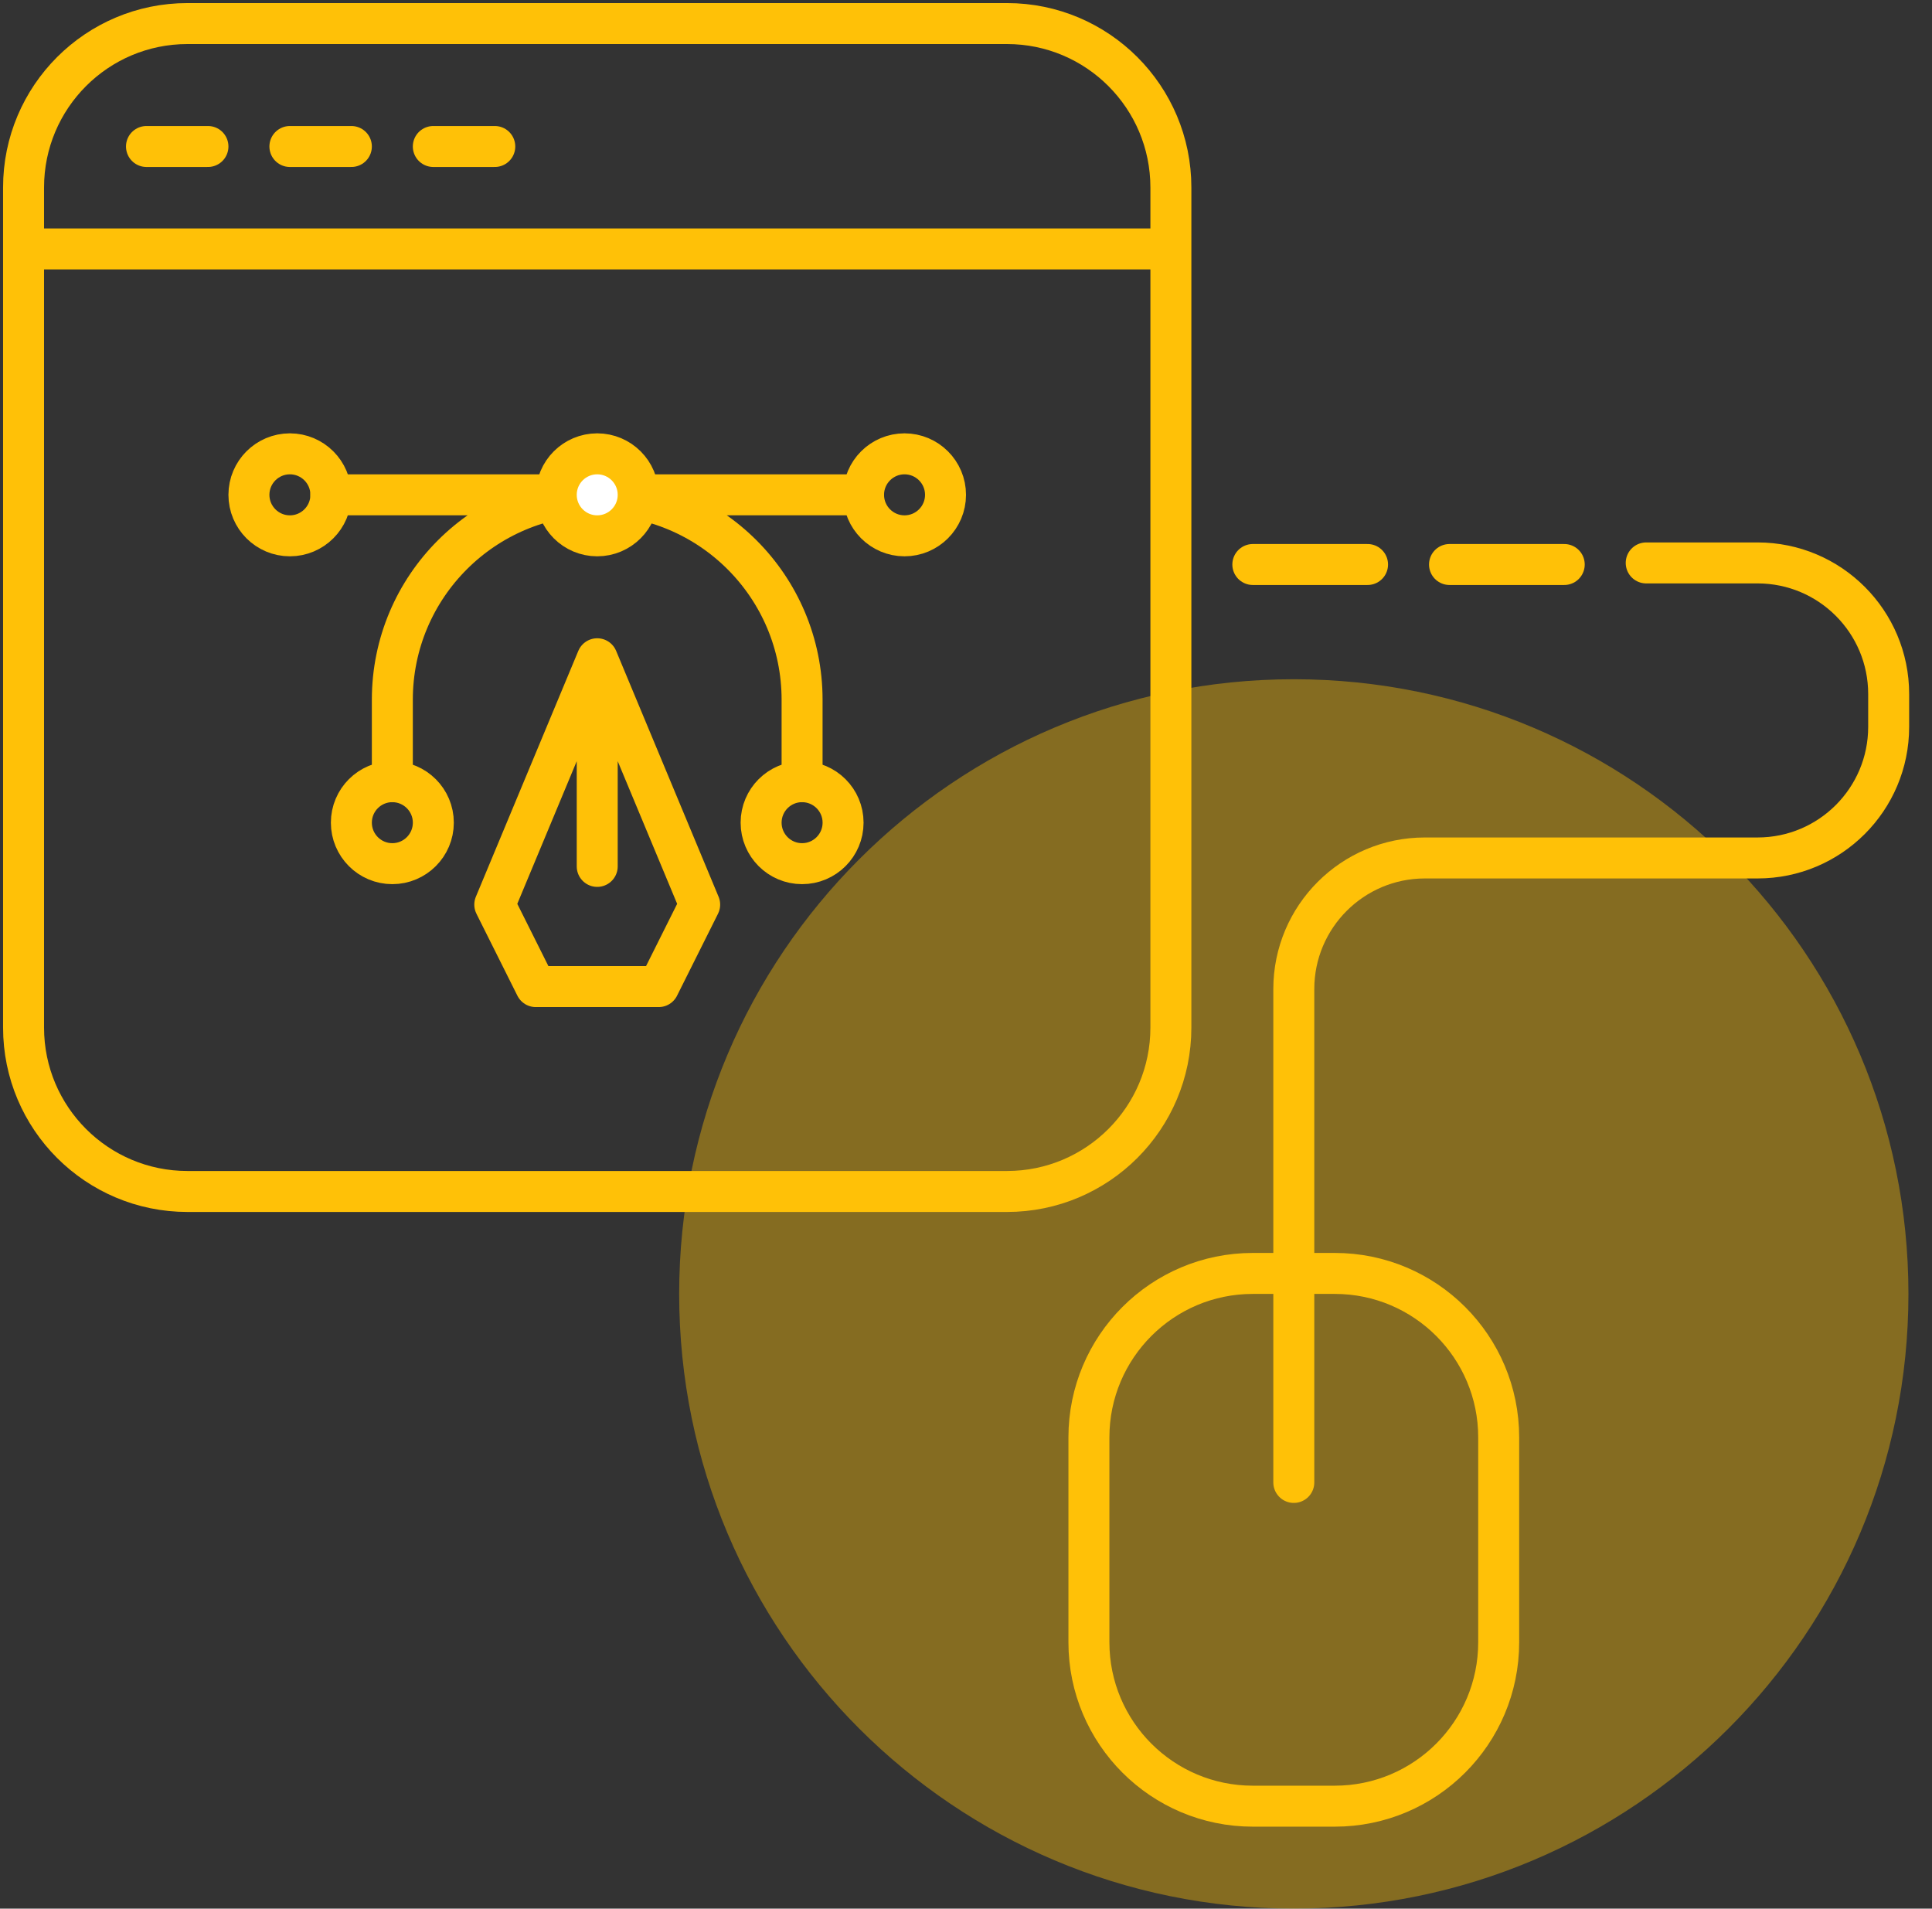 <svg xmlns="http://www.w3.org/2000/svg" width="82" height="81" viewBox="0 0 82 81">
    <rect x="0" y="0" width="82" height="81" fill="#333333" stroke="none"/>
    <g fill="none" fill-rule="evenodd">
        <g>
            <g>
                <path fill="#ffc107" d="M53.913 80C68.32 80 80 68.32 80 53.913S68.32 27.826 53.913 27.826s-26.087 11.68-26.087 26.087S39.506 80 53.913 80z" opacity=".399" transform="translate(-979 -1407) translate(980 1408)"/>
                <path stroke="#ffc107" stroke-linecap="round" stroke-linejoin="round" stroke-width="1.739" d="M52.174 53.043h3.478c3.842 0 6.957 3.115 6.957 6.957v8.696c0 3.842-3.115 6.956-6.957 6.956h-3.478c-3.842 0-6.957-3.114-6.957-6.956V60c0-3.842 3.115-6.957 6.957-6.957z" transform="translate(-979 -1407) translate(980 1408)"/>
                <path stroke="#ffc107" stroke-linecap="round" stroke-linejoin="round" stroke-width="1.739" d="M53.913 61.913V40.977c0-3.074 2.492-5.566 5.565-5.566h14.118c3.074 0 5.565-2.491 5.565-5.565v-1.391c0-3.074-2.491-5.565-5.565-5.565H68.87h0" transform="translate(-979 -1407) translate(980 1408)"/>
                <g stroke="#ffc107" stroke-linecap="round" stroke-linejoin="round" stroke-width="1.739">
                    <path d="M6.957 0h34.782c3.842 0 6.957 3.115 6.957 6.957v35.652c0 3.842-3.115 6.956-6.957 6.956H6.957C3.115 49.565 0 46.451 0 42.61V6.957C0 3.115 3.115 0 6.957 0zM0 9.565L48.696 9.565" transform="translate(-979 -1407) translate(980 1408)"/>
                    <path d="M15.652 32.174v-3.478c0-4.803 3.893-8.696 8.696-8.696 4.802 0 8.695 3.893 8.695 8.696v3.478h0M13.043 20L35.652 20" transform="translate(-979 -1407) translate(980 1408)"/>
                    <path d="M24.348 26.957L28.696 37.391 26.957 40.87 21.739 40.87 20 37.391zM24.348 28.696L24.348 35.769M11.304 18.26c.96 0 1.74.78 1.74 1.74s-.78 1.74-1.74 1.74-1.739-.78-1.739-1.74.779-1.74 1.74-1.74zM15.652 32.174c.96 0 1.74.779 1.74 1.739 0 .96-.78 1.74-1.74 1.74s-1.739-.78-1.739-1.74.779-1.74 1.74-1.74zM33.043 32.174c.961 0 1.74.779 1.74 1.739 0 .96-.779 1.74-1.74 1.74-.96 0-1.739-.78-1.739-1.74s.779-1.74 1.74-1.74zM37.391 18.26c.96 0 1.74.78 1.74 1.74s-.78 1.74-1.74 1.74-1.739-.78-1.739-1.74.779-1.74 1.74-1.74z" transform="translate(-979 -1407) translate(980 1408)"/>
                    <path fill="#FFF" d="M24.348 18.26c.96 0 1.739.78 1.739 1.74s-.779 1.74-1.74 1.74c-.96 0-1.738-.78-1.738-1.74s.778-1.74 1.739-1.74z" transform="translate(-979 -1407) translate(980 1408)"/>
                    <path d="M5.217 5.217L7.826 5.217M11.304 5.217L13.913 5.217M17.391 5.217L20 5.217" transform="translate(-979 -1407) translate(980 1408)"/>
                </g>
                <path stroke="#ffc107" stroke-linecap="round" stroke-linejoin="round" stroke-width="1.739" d="M52.174 22.957L57.043 22.957M60.522 22.957L65.391 22.957" transform="translate(-979 -1407) translate(980 1408)"/>
            </g>
        </g>
    </g>
</svg>
